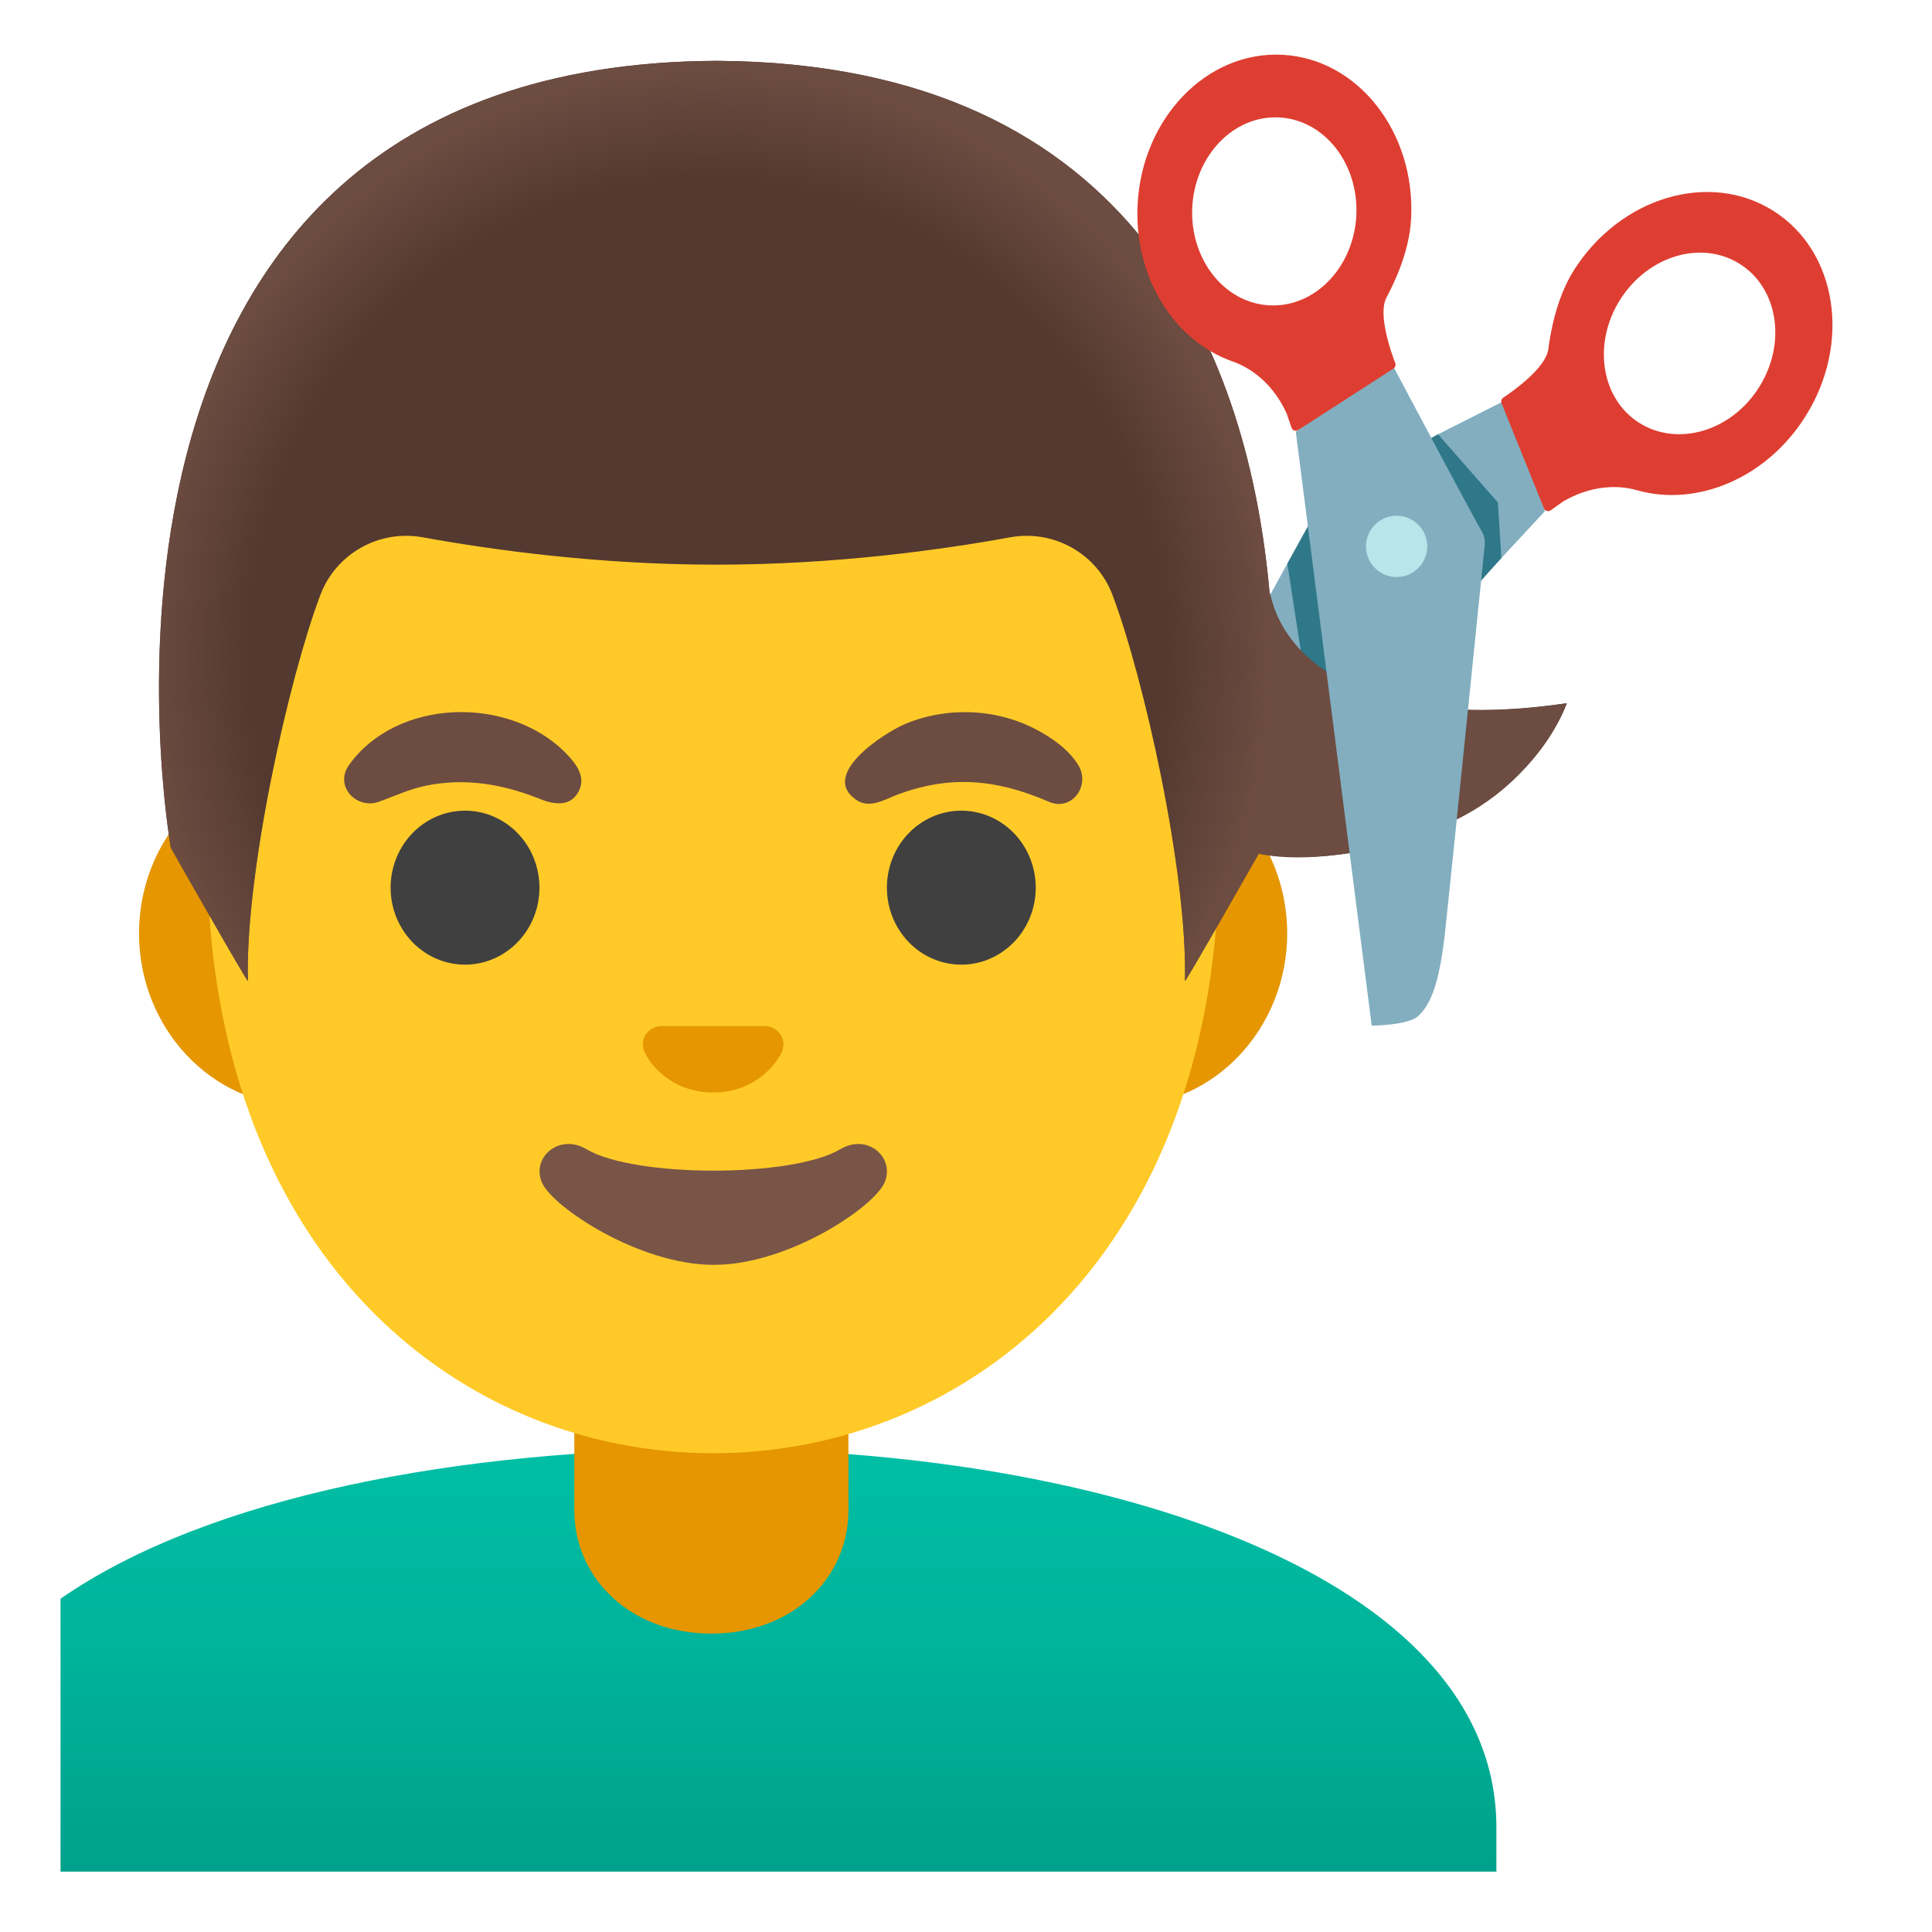<svg viewBox="0 0 128 128" xmlns="http://www.w3.org/2000/svg">
  <defs>
    <linearGradient id="shirt_2_" gradientTransform="matrix(1 0 0 -1 0 0)" gradientUnits="userSpaceOnUse" x1="51.567" x2="51.567" y1="-95.518" y2="-126.216">
      <stop offset="0" stop-color="#00BFA5"/>
      <stop offset="0.47" stop-color="#00B29A"/>
      <stop offset="1" stop-color="#009E89"/>
    </linearGradient>
    <radialGradient id="hairHighlights_2_" cx="46.834" cy="-41.699" gradientTransform="matrix(1 0 0 -1.045 0 0)" gradientUnits="userSpaceOnUse" r="37.348">
      <stop offset="0.816" stop-color="#6D4C41" stop-opacity="0"/>
      <stop offset="1" stop-color="#6D4C41"/>
    </radialGradient>
  </defs>
  <path d="M76.73,61.47 L102.36,33.86 L99.79,26.49 C96.56,28.13 89.54,31.67 88.49,32.15 C88.21,32.28 87.98,32.49 87.82,32.75 C87.82,32.75 77.94,50.69 76.33,53.6 C74.59,56.76 74.38,58.11 74.57,59.15 C74.74,60.07 76.73,61.47 76.73,61.47 Z" fill="#82AEC0"/>
  <path d="M117.49,13.97 C113.25,11.29 107.34,13.06 104.27,17.91 C103.05,19.85 102.7,22.24 102.58,23.13 C102.42,24.37 100.27,25.9 99.59,26.35 C99.47,26.43 99.43,26.58 99.48,26.71 L102.29,33.68 C102.36,33.86 102.58,33.92 102.74,33.81 L103.58,33.21 C105.85,31.91 107.73,32.27 108.46,32.48 C112.39,33.6 117.01,31.71 119.6,27.61 C122.68,22.74 121.72,16.64 117.49,13.97 Z M108.61,28.02 C106.07,26.42 105.5,22.76 107.34,19.85 C109.18,16.94 112.73,15.88 115.27,17.49 C117.81,19.09 118.38,22.75 116.54,25.66 C114.71,28.57 111.16,29.62 108.61,28.02 Z" fill="#DE3E31"/>
  <path d="M94.55,36.22 A2.03 2.03 0 1 1 90.49,36.22 A2.03 2.03 0 1 1 94.55,36.22 Z" fill="#B9E4EA"/>
  <path d="M94.55,36.22 A2.03 2.03 0 1 1 90.49,36.22 A2.03 2.03 0 1 1 94.55,36.22 Z" fill="#B9E4EA"/>
  <path d="M94.4,29.29 L95.27,28.77 L99.24,33.29 L99.47,36.97 L96.73,40.03 Z" fill="#2F7889"/>
  <path d="M86.69,34.81 L85.29,37.34 L86.27,43.7 L88.21,46.08 Z" fill="#2F7889"/>
  <path id="shirt_1_" d="M47.27,96 C47.23,96 47.18,96 47.14,96 C30.74,96.02 13.92,99.04 4.01,105.92 L4.01,107.86 L4.01,109.7 L4.01,124 L96.14,124 L97.64,124 L99.14,124 L99.14,121.06 C99.13,104.3 72.87,96 47.27,96 Z" fill="url(#shirt_2_)"/>
  <path id="ears" d="M74.58,50.43 L19.92,50.43 C14.03,50.43 9.21,55.57 9.21,61.84 C9.21,68.11 14.03,73.25 19.92,73.25 L74.57,73.25 C80.46,73.25 85.28,68.11 85.28,61.84 C85.28,55.57 80.47,50.43 74.58,50.43 Z" fill="#E59600"/>
  <path id="neck" d="M38.05,90.08 L38.05,100.06 C38.05,104.57 41.77,108.23 47.13,108.23 C52.49,108.23 56.21,104.57 56.21,100.06 L56.21,90.08 L38.05,90.08 Z" fill="#E59600"/>
  <path id="head_1_" d="M47.25,11.07 L47.25,11.07 L47.25,11.07 C29.85,11.07 13.73,29.68 13.73,56.47 C13.73,83.11 30.34,96.28 47.25,96.28 C64.16,96.28 80.77,83.1 80.77,56.46 C80.77,29.68 64.65,11.07 47.25,11.07 Z" fill="#FFCA28"/>
  <path id="mouth_1_" d="M55.67,76.14 C52.48,78.03 42.04,78.03 38.86,76.14 C37.03,75.05 35.16,76.72 35.92,78.38 C36.67,80.01 42.36,83.8 47.29,83.8 C52.22,83.8 57.84,80.01 58.59,78.38 C59.34,76.72 57.5,75.05 55.67,76.14 Z" fill="#795548"/>
  <path id="nose_1_" d="M51.11,68.06 C51,68.02 50.9,67.99 50.79,67.98 L43.71,67.98 C43.6,67.99 43.49,68.02 43.39,68.06 C42.75,68.32 42.4,68.98 42.7,69.69 C43,70.4 44.41,72.38 47.25,72.38 C50.09,72.38 51.5,70.39 51.8,69.69 C52.1,68.98 51.75,68.32 51.11,68.06 Z" fill="#E59600"/>
  <path d="M35.74,58.81 A4.93 5.1 0 1 1 25.88,58.81 A4.93 5.1 0 1 1 35.74,58.81 Z" fill="#404040"/>
  <path d="M68.62,58.81 A4.93 5.1 0 1 1 58.76,58.81 A4.93 5.1 0 1 1 68.62,58.81 Z" fill="#404040"/>
  <path d="M23.09,50.73 C26.27,46.22 33.75,46.07 37.5,49.91 C38.15,50.58 38.84,51.44 38.35,52.41 C37.81,53.48 36.7,53.31 35.79,52.94 C33.36,51.96 30.86,51.52 28.24,52.05 C27.11,52.28 26.14,52.75 25.07,53.13 C23.63,53.62 22.16,52.12 23.09,50.73 Z" fill="#6D4C41"/>
  <path d="M69.51,53.13 C67.28,52.16 65.02,51.6 62.56,51.88 C61.44,52.01 60.34,52.3 59.3,52.71 C58.47,53.04 57.58,53.57 56.72,52.99 C54.27,51.3 58.62,48.55 59.89,48 C62.65,46.81 65.94,46.92 68.61,48.31 C69.67,48.86 70.82,49.66 71.45,50.71 C72.24,52.02 71.06,53.76 69.51,53.13 Z" fill="#6D4C41"/>
  <path id="hair" d="M85.6,42.42 C84.36,40.84 84.2,39.44 84.11,39.25 C82.75,24.09 75.59,4.18 47.48,4.03 L47.48,4.03 C47.47,4.03 47.47,4.03 47.46,4.03 C47.45,4.03 47.45,4.03 47.44,4.03 L47.44,4.03 C2.01,4.27 11.32,56.17 11.32,56.17 C11.32,56.17 16.42,65.16 16.42,64.98 C16.25,57.73 19.16,44.89 21.22,39.43 C22.26,36.67 25.12,35.07 28.02,35.6 C32.47,36.41 39.57,37.41 47.39,37.41 C47.42,37.41 47.45,37.41 47.47,37.41 C47.49,37.41 47.53,37.41 47.55,37.41 C55.38,37.41 62.47,36.41 66.92,35.6 C69.82,35.07 72.68,36.68 73.71,39.43 C75.77,44.9 78.67,57.73 78.51,64.98 C78.51,65.14 82.47,58.17 83.41,56.53 L83.47,56.57 C83.47,56.57 88.8,57.67 95.42,54.78 C102.13,51.85 103.8,46.59 103.8,46.59 C90.04,48.59 86.26,43.26 85.6,42.42 Z" fill="#543930"/>
  <path id="hairHighlights_1_" d="M85.6,42.42 C84.36,40.84 84.2,39.44 84.11,39.25 C82.75,24.09 75.59,4.18 47.48,4.03 L47.48,4.03 C47.47,4.03 47.47,4.03 47.46,4.03 C47.45,4.03 47.45,4.03 47.44,4.03 L47.44,4.03 C2.01,4.27 11.32,56.17 11.32,56.17 C11.32,56.17 16.42,65.16 16.42,64.98 C16.25,57.73 19.16,44.89 21.22,39.43 C22.26,36.67 25.12,35.07 28.02,35.6 C32.47,36.41 39.57,37.41 47.39,37.41 C47.42,37.41 47.45,37.41 47.47,37.41 C47.49,37.41 47.53,37.41 47.55,37.41 C55.38,37.41 62.47,36.41 66.92,35.6 C69.82,35.07 72.68,36.68 73.71,39.43 C75.77,44.9 78.67,57.73 78.51,64.98 C78.51,65.14 82.47,58.17 83.41,56.53 L83.47,56.57 C83.47,56.57 87.98,57.76 95.42,54.78 C101.8,52.22 103.8,46.59 103.8,46.59 C90.46,48.63 86.26,43.26 85.6,42.42 Z" fill="url(#hairHighlights_2_)"/>
  <path d="M90.88,67.95 L85.85,28.61 L92.13,23.94 C93.79,27.08 97.58,34.19 98.17,35.21 C98.33,35.48 98.39,35.78 98.37,36.09 C98.37,36.09 96.1,58.45 95.74,61.75 C95.34,65.34 94.74,66.56 93.98,67.3 C93.31,67.94 90.88,67.95 90.88,67.95 Z" fill="#82AEC0"/>
  <path d="M94.56,36.2 A2.03 2.03 0 1 1 90.5,36.2 A2.03 2.03 0 1 1 94.56,36.2 Z" fill="#B9E4EA"/>
  <path d="M75.37,13.55 C75.12,18.39 77.81,22.6 81.67,23.95 C82.38,24.2 84.13,24.99 85.23,27.36 L85.57,28.34 C85.63,28.52 85.85,28.6 86.01,28.49 L92.32,24.42 C92.44,24.34 92.49,24.2 92.44,24.06 C92.15,23.3 91.27,20.81 91.86,19.71 C92.28,18.91 93.38,16.76 93.49,14.47 C93.78,8.74 89.96,3.89 84.96,3.63 C79.96,3.37 75.66,7.82 75.37,13.55 Z M78.99,13.73 C79.17,10.29 81.74,7.63 84.74,7.78 C87.74,7.93 90.03,10.84 89.86,14.28 C89.68,17.72 87.11,20.38 84.11,20.23 C81.11,20.08 78.82,17.17 78.99,13.73 Z" fill="#DE3E31"/>
</svg>